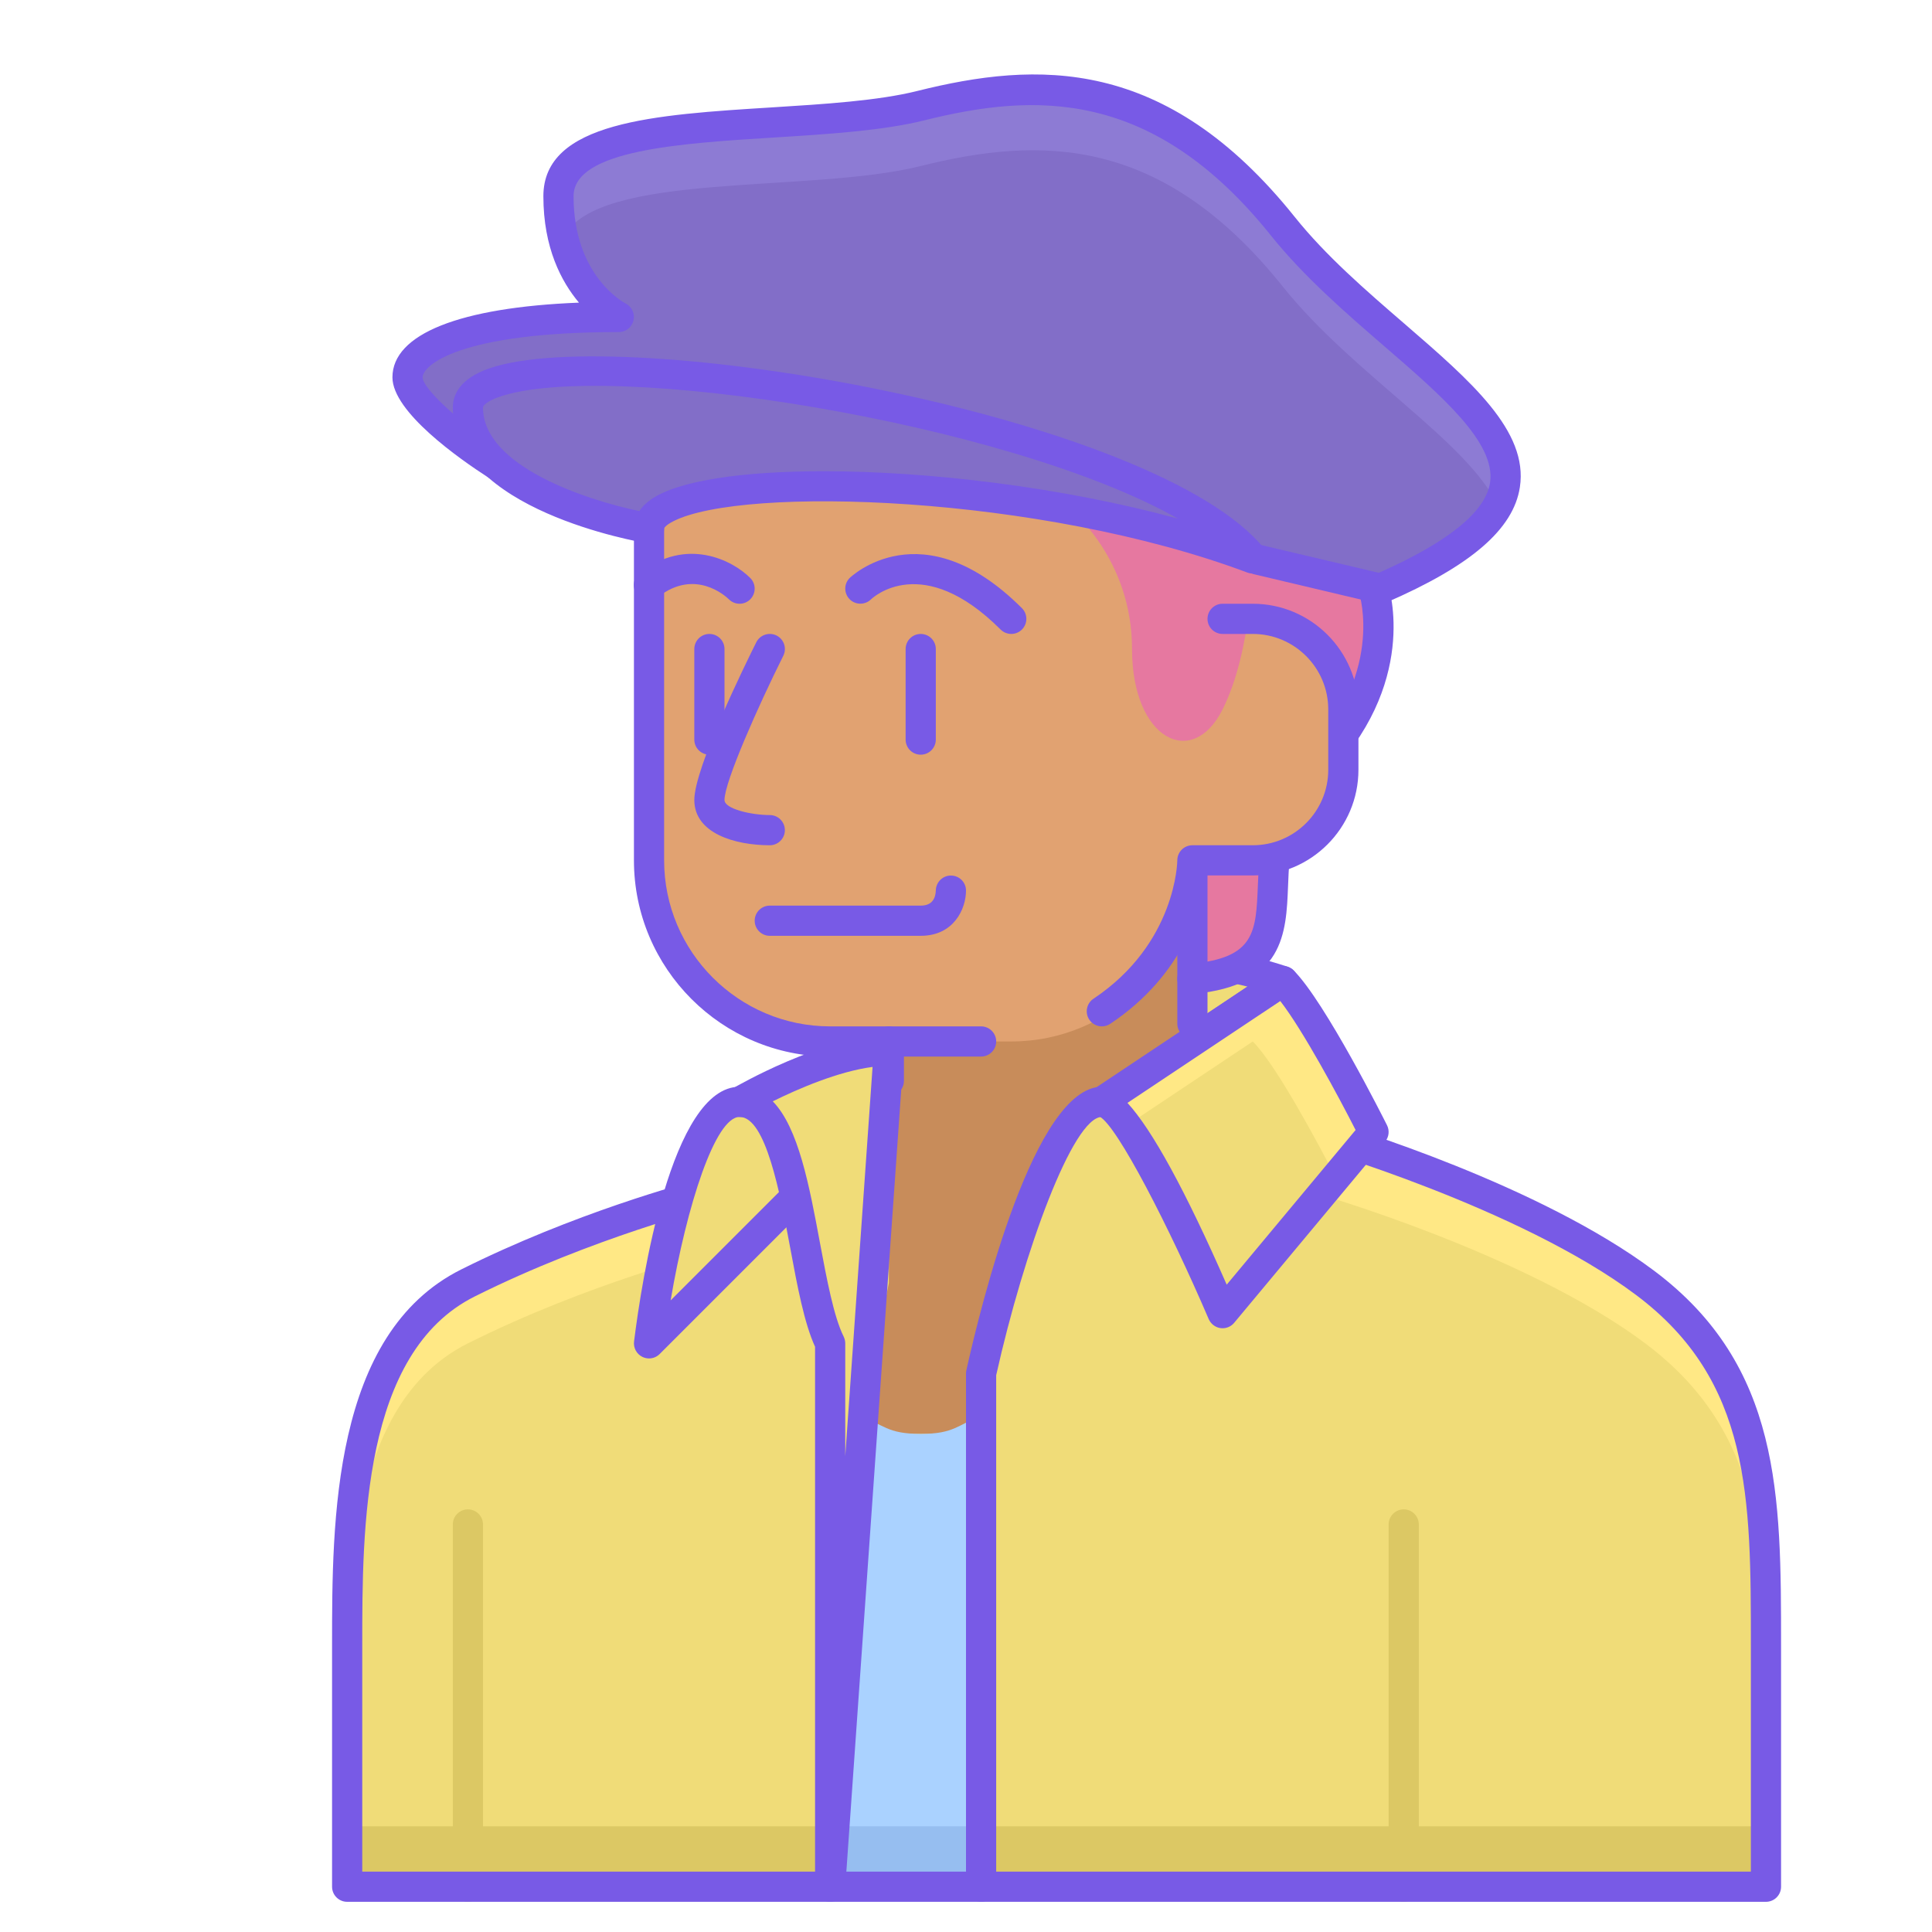 <svg enable-background="new 0 0 64 64" height="512" viewBox="0 0 64 64" width="512" xmlns="http://www.w3.org/2000/svg"><path d="m42.5 32.5c-3-1-7-1-7-1l1 5z" fill="#f0dc78"/><path d="m36.5 37c-.064 0-.13-.013-.191-.038-.154-.063-.267-.2-.299-.364l-1-5c-.029-.146.009-.299.104-.415.094-.116.237-.183.386-.183.167 0 4.116.012 7.158 1.025.181.061.312.219.337.408s-.059.377-.218.482l-6 4c-.083.057-.179.085-.277.085zm-.387-4.985.73 3.655 4.482-2.988c-1.986-.494-4.174-.629-5.212-.667z" fill="#785ae6"/><path d="m29.445 34.5v1.305l-5.945 3.695s-4 1-8 3-4 8-4 12 0 8 0 8h47s0-3 0-8 0-9-4-12-11-5-11-5l-5-3.588v-2.172z" fill="#f0dc78"/><path d="m15.5 44.5c4-2 8-3 8-3l5.945-3.695v-1.305l9.055-2.76v-2l-9.055 2.76v1.305l-5.945 3.695s-4 1-8 3-4 8-4 12v2c0-4 0-10 4-12z" fill="#ffe885"/><path d="m54.5 42.5c-4-3-11-5-11-5l-5-3.588v2l5 3.588s7 2 11 5 4 7 4 12c0-.626 0-1.29 0-2 0-5 0-9-4-12z" fill="#ffe885"/><path d="m29.445 32.5v10l-1 5h4l2.386-9.88 4.669-3.12v-5.76z" fill="#c88c5a"/><path d="m45.5 19.5s1 3-2 6 1 6.962-4 6.962v-14.43z" fill="#e678a0"/><path d="m39.499 32.924c-.255 0-.474-.195-.497-.455-.025-.274.178-.518.453-.543 2.118-.193 2.152-1.05 2.214-2.604.05-1.251.111-2.809 1.478-4.175 2.75-2.75 1.889-5.461 1.879-5.488-.087-.262.055-.545.316-.633.262-.087.545.055.633.316.045.135 1.061 3.33-2.121 6.512-1.09 1.09-1.139 2.319-1.186 3.508-.061 1.541-.13 3.288-3.123 3.561-.015 0-.03.001-.046.001z" fill="#785ae6"/><path d="m16.451 15.402s-2.951-1.902-2.951-2.902 2-2 7-2c0 0-2-1-2-4s8-2 12-3 8-1 12 4 12.445 8 3.222 12l-4.222-1z" fill="#826ec8"/><path d="m30.5 5.5c4-1 8-1 12 4 2.311 2.888 6.099 5.109 7.113 7.241 1.513-2.803-4.077-5.446-7.113-9.241-4-5-8-5-12-4s-12 0-12 3c0 .514.073.95.17 1.352 1.124-2.194 8.156-1.433 11.83-2.352z" fill="#8d7bd4"/><path d="m45.723 20c-.039 0-.077-.005-.115-.014l-4.223-1-24.996-3.089c-.074-.009-.146-.035-.209-.076-.956-.616-3.18-2.173-3.18-3.321 0-1.436 2.232-2.318 6.179-2.475-.582-.691-1.179-1.815-1.179-3.525 0-2.47 3.682-2.7 7.58-2.943 1.726-.108 3.51-.22 4.799-.542 3.97-.992 8.233-1.173 12.512 4.173 1.028 1.285 2.351 2.429 3.63 3.533 2.206 1.907 4.112 3.555 3.827 5.418-.212 1.389-1.618 2.603-4.426 3.82-.064.027-.131.041-.199.041zm-29.097-5.081 24.936 3.085 4.113.971c2.297-1.016 3.536-2.021 3.685-2.986.201-1.318-1.593-2.869-3.493-4.511-1.252-1.082-2.671-2.309-3.757-3.665-3.924-4.905-7.84-4.737-11.488-3.827-1.378.344-3.208.459-4.979.569-3.114.194-6.643.415-6.643 1.945 0 2.63 1.656 3.518 1.727 3.555.205.105.312.339.258.562-.055.225-.255.383-.485.383-5.306 0-6.5 1.111-6.5 1.5 0 .372 1.239 1.511 2.626 2.419z" fill="#785ae6"/><path d="m21.5 14.5v14c0 3.314 2.686 6 6 6h6c3.314 0 6-2.686 6-6h2c1.657 0 3-1.343 3-3v-2c0-1.657-1.343-3-3-3h-2l-5-6z" fill="#e1a271"/><path d="m35.459 16.879s2.041 1.621 2.041 4.621 2 4 3 2 1-5 1-5z" fill="#e678a0"/><g fill="#785ae6"><path d="m23.5 25c-.276 0-.5-.224-.5-.5v-3c0-.276.224-.5.5-.5s.5.224.5.5v3c0 .276-.224.5-.5.5z"/><path d="m33.5 21c-.128 0-.256-.049-.354-.146-2.586-2.586-4.228-1.063-4.296-.997-.197.19-.513.188-.706-.008-.191-.195-.192-.508.002-.702.023-.022 2.394-2.313 5.707 1 .195.195.195.512 0 .707-.097.097-.225.146-.353.146z"/><path d="m24.5 20c-.127 0-.255-.048-.352-.145-.114-.111-1.126-1.033-2.344-.082-.215.169-.531.131-.702-.087-.17-.218-.131-.531.087-.702 1.556-1.215 3.077-.424 3.664.162.195.195.195.512 0 .707-.097.098-.225.147-.353.147z"/><path d="m36.5 34c-.161 0-.319-.078-.416-.223-.153-.229-.091-.54.139-.693 2.745-1.83 2.777-4.557 2.777-4.584 0-.276.224-.5.5-.5h2c1.379 0 2.5-1.121 2.5-2.5v-2c0-1.379-1.121-2.5-2.5-2.5h-1c-.276 0-.5-.224-.5-.5s.224-.5.5-.5h1c1.93 0 3.5 1.57 3.5 3.5v2c0 1.93-1.57 3.5-3.5 3.5h-1.541c-.134.997-.71 3.269-3.182 4.916-.085.057-.181.084-.277.084z"/></g><path d="m41.5 18.5c-8-3-20-3-20-1 0 0-6-1-6-4s22 0 26 5z" fill="#826ec8"/><g fill="#785ae6"><path d="m41.5 19c-.059 0-.118-.011-.176-.032-6.87-2.576-16.713-2.882-19.021-1.7-.267.136-.303.233-.303.234 0 .147-.064.286-.177.381s-.26.137-.405.11c-.263-.044-6.418-1.108-6.418-4.493 0-.398.207-.946 1.196-1.293 4.396-1.538 22.134 1.529 25.694 5.98.141.176.146.424.014.606-.095.133-.248.207-.404.207zm-14.218-3.39c3.488 0 7.906.524 11.743 1.572-5.698-3.224-18.957-5.277-22.498-4.031-.362.127-.527.27-.527.349 0 1.945 3.426 3.063 5.177 3.43.088-.13.214-.264.396-.39.895-.62 3.028-.93 5.709-.93z"/><path d="m32.5 35h-5c-3.584 0-6.5-2.916-6.5-6.5v-11c0-.276.224-.5.5-.5s.5.224.5.5v11c0 3.032 2.468 5.5 5.5 5.5h5c.276 0 .5.224.5.5s-.224.5-.5.5z"/><path d="m30.5 31h-5c-.276 0-.5-.224-.5-.5s.224-.5.5-.5h5c.402 0 .494-.275.5-.506.007-.271.229-.491.5-.491.002 0 .004 0 .006.001.274.003.494.223.494.496 0 .603-.399 1.5-1.5 1.5z"/><path d="m25.5 28c-1.153 0-2.5-.393-2.5-1.5 0-1.064 1.71-4.538 2.053-5.224.124-.247.425-.346.671-.224.247.124.347.424.224.671-.809 1.618-1.948 4.169-1.948 4.777 0 .301.902.5 1.5.5.276 0 .5.224.5.5s-.224.5-.5.5z"/><path d="m30.5 25c-.276 0-.5-.224-.5-.5v-3c0-.276.224-.5.5-.5s.5.224.5.5v3c0 .276-.224.5-.5.5z"/></g><path d="m11.5 62.5h47s0-.708 0-2h-47z" fill="#dcc864"/><path d="m30.5 47.5c-1.122 0-1.231-.313-2-.59l-1 15.59h5v-14-1.59c-.769.277-.878.59-2 .59z" fill="#aad2ff"/><path d="m27.628 60.5-.128 2h5v-2z" fill="#96bef0"/><path d="m46.5 63c-.276 0-.5-.224-.5-.5v-12c0-.276.224-.5.5-.5s.5.224.5.5v12c0 .276-.224.5-.5.5z" fill="#dcc864"/><path d="m15.5 63c-.276 0-.5-.224-.5-.5v-12c0-.276.224-.5.5-.5s.5.224.5.5v12c0 .276-.224.5-.5.5z" fill="#dcc864"/><path d="m58.5 63h-47c-.276 0-.5-.224-.5-.5v-8c0-4.105 0-10.309 4.276-12.447 3.747-1.873 7.433-2.865 8.025-3.019l5.643-3.507v-1.027c0-.276.224-.5.5-.5s.5.224.5.5v1.306c0 .173-.089.333-.236.425l-5.944 3.694c-.044.027-.092.048-.143.061-.039.01-3.996 1.012-7.897 2.962-3.724 1.861-3.724 7.693-3.724 11.552v7.5h46v-7.5c0-4.889 0-8.75-3.8-11.6-3.879-2.909-10.769-4.899-10.838-4.92-.072-.021-.14-.058-.196-.108l-4-3.588c-.105-.095-.166-.23-.166-.372v-5.172c0-.276.224-.5.5-.5s.5.224.5.5v4.948l3.749 3.363c.949.279 7.253 2.2 11.051 5.048 4.2 3.151 4.2 7.437 4.2 12.401v8c0 .276-.224.5-.5.5z" fill="#785ae6"/><path d="m36.5 36.5c1 0 4 7 4 7l5-6s-2-4-3-5z" fill="#f0dc78"/><path d="m37.331 37.279 4.169-2.779c.784.784 2.179 3.406 2.747 4.504l1.253-1.504s-2-4-3-5l-6 4c.206 0 .499.307.831.779z" fill="#ffe885"/><path d="m40.5 44c-.024 0-.048-.002-.072-.005-.172-.025-.318-.139-.388-.298-1.289-3.008-3.04-6.429-3.622-6.712-.221 0-.374-.137-.438-.348s.059-.432.242-.554l6-4c.2-.133.463-.105.631.062 1.045 1.045 3.011 4.964 3.094 5.13.089.178.064.392-.063.544l-5 6c-.096.116-.237.181-.384.181zm-3.151-7.465c.821.896 1.922 2.909 3.287 6.021l4.27-5.123c-.571-1.119-1.741-3.299-2.495-4.272z" fill="#785ae6"/><path d="m32.5 63c-.276 0-.5-.224-.5-.5v-17c0-.036.004-.073.012-.108.49-2.204 2.26-9.392 4.488-9.392.276 0 .5.224.5.5s-.224.5-.5.5c-.952 0-2.573 4.413-3.5 8.555v16.945c0 .276-.224.5-.5.5z" fill="#785ae6"/><path d="m24.5 36.5c-2 0-3 8-3 8l6-6s-1-2-3-2z" fill="#f0dc78"/><path d="m21.5 45c-.074 0-.149-.017-.22-.051-.191-.094-.303-.299-.276-.512.247-1.978 1.23-8.437 3.496-8.437 2.283 0 3.4 2.184 3.447 2.276.097.192.059.425-.094.577l-6 6c-.095.096-.223.147-.353.147zm3-8c-.806 0-1.749 2.925-2.284 6.077l4.652-4.652c-.341-.494-1.143-1.425-2.368-1.425z" fill="#785ae6"/><path d="m27.5 62.5v-18c-1-2-1-8-3-8 0 0 2.889-1.695 4.945-1.695z" fill="#f0dc78"/><path d="m27.5 63c-.006 0-.012 0-.018 0-.269-.01-.482-.23-.482-.5v-17.887c-.359-.786-.584-1.988-.82-3.259-.343-1.837-.813-4.354-1.68-4.354-.226 0-.424-.151-.482-.369-.06-.218.035-.448.229-.562.123-.071 3.03-1.763 5.197-1.763.139 0 .271.058.365.159.095.102.144.237.134.376l-1.944 27.694c-.019.263-.237.465-.499.465zm-1.901-26.517c.853.875 1.213 2.806 1.563 4.688.226 1.204.458 2.449.785 3.104.034.071.053.148.053.225v3.739l.905-12.896c-1.148.152-2.468.726-3.306 1.14z" fill="#785ae6"/></svg>